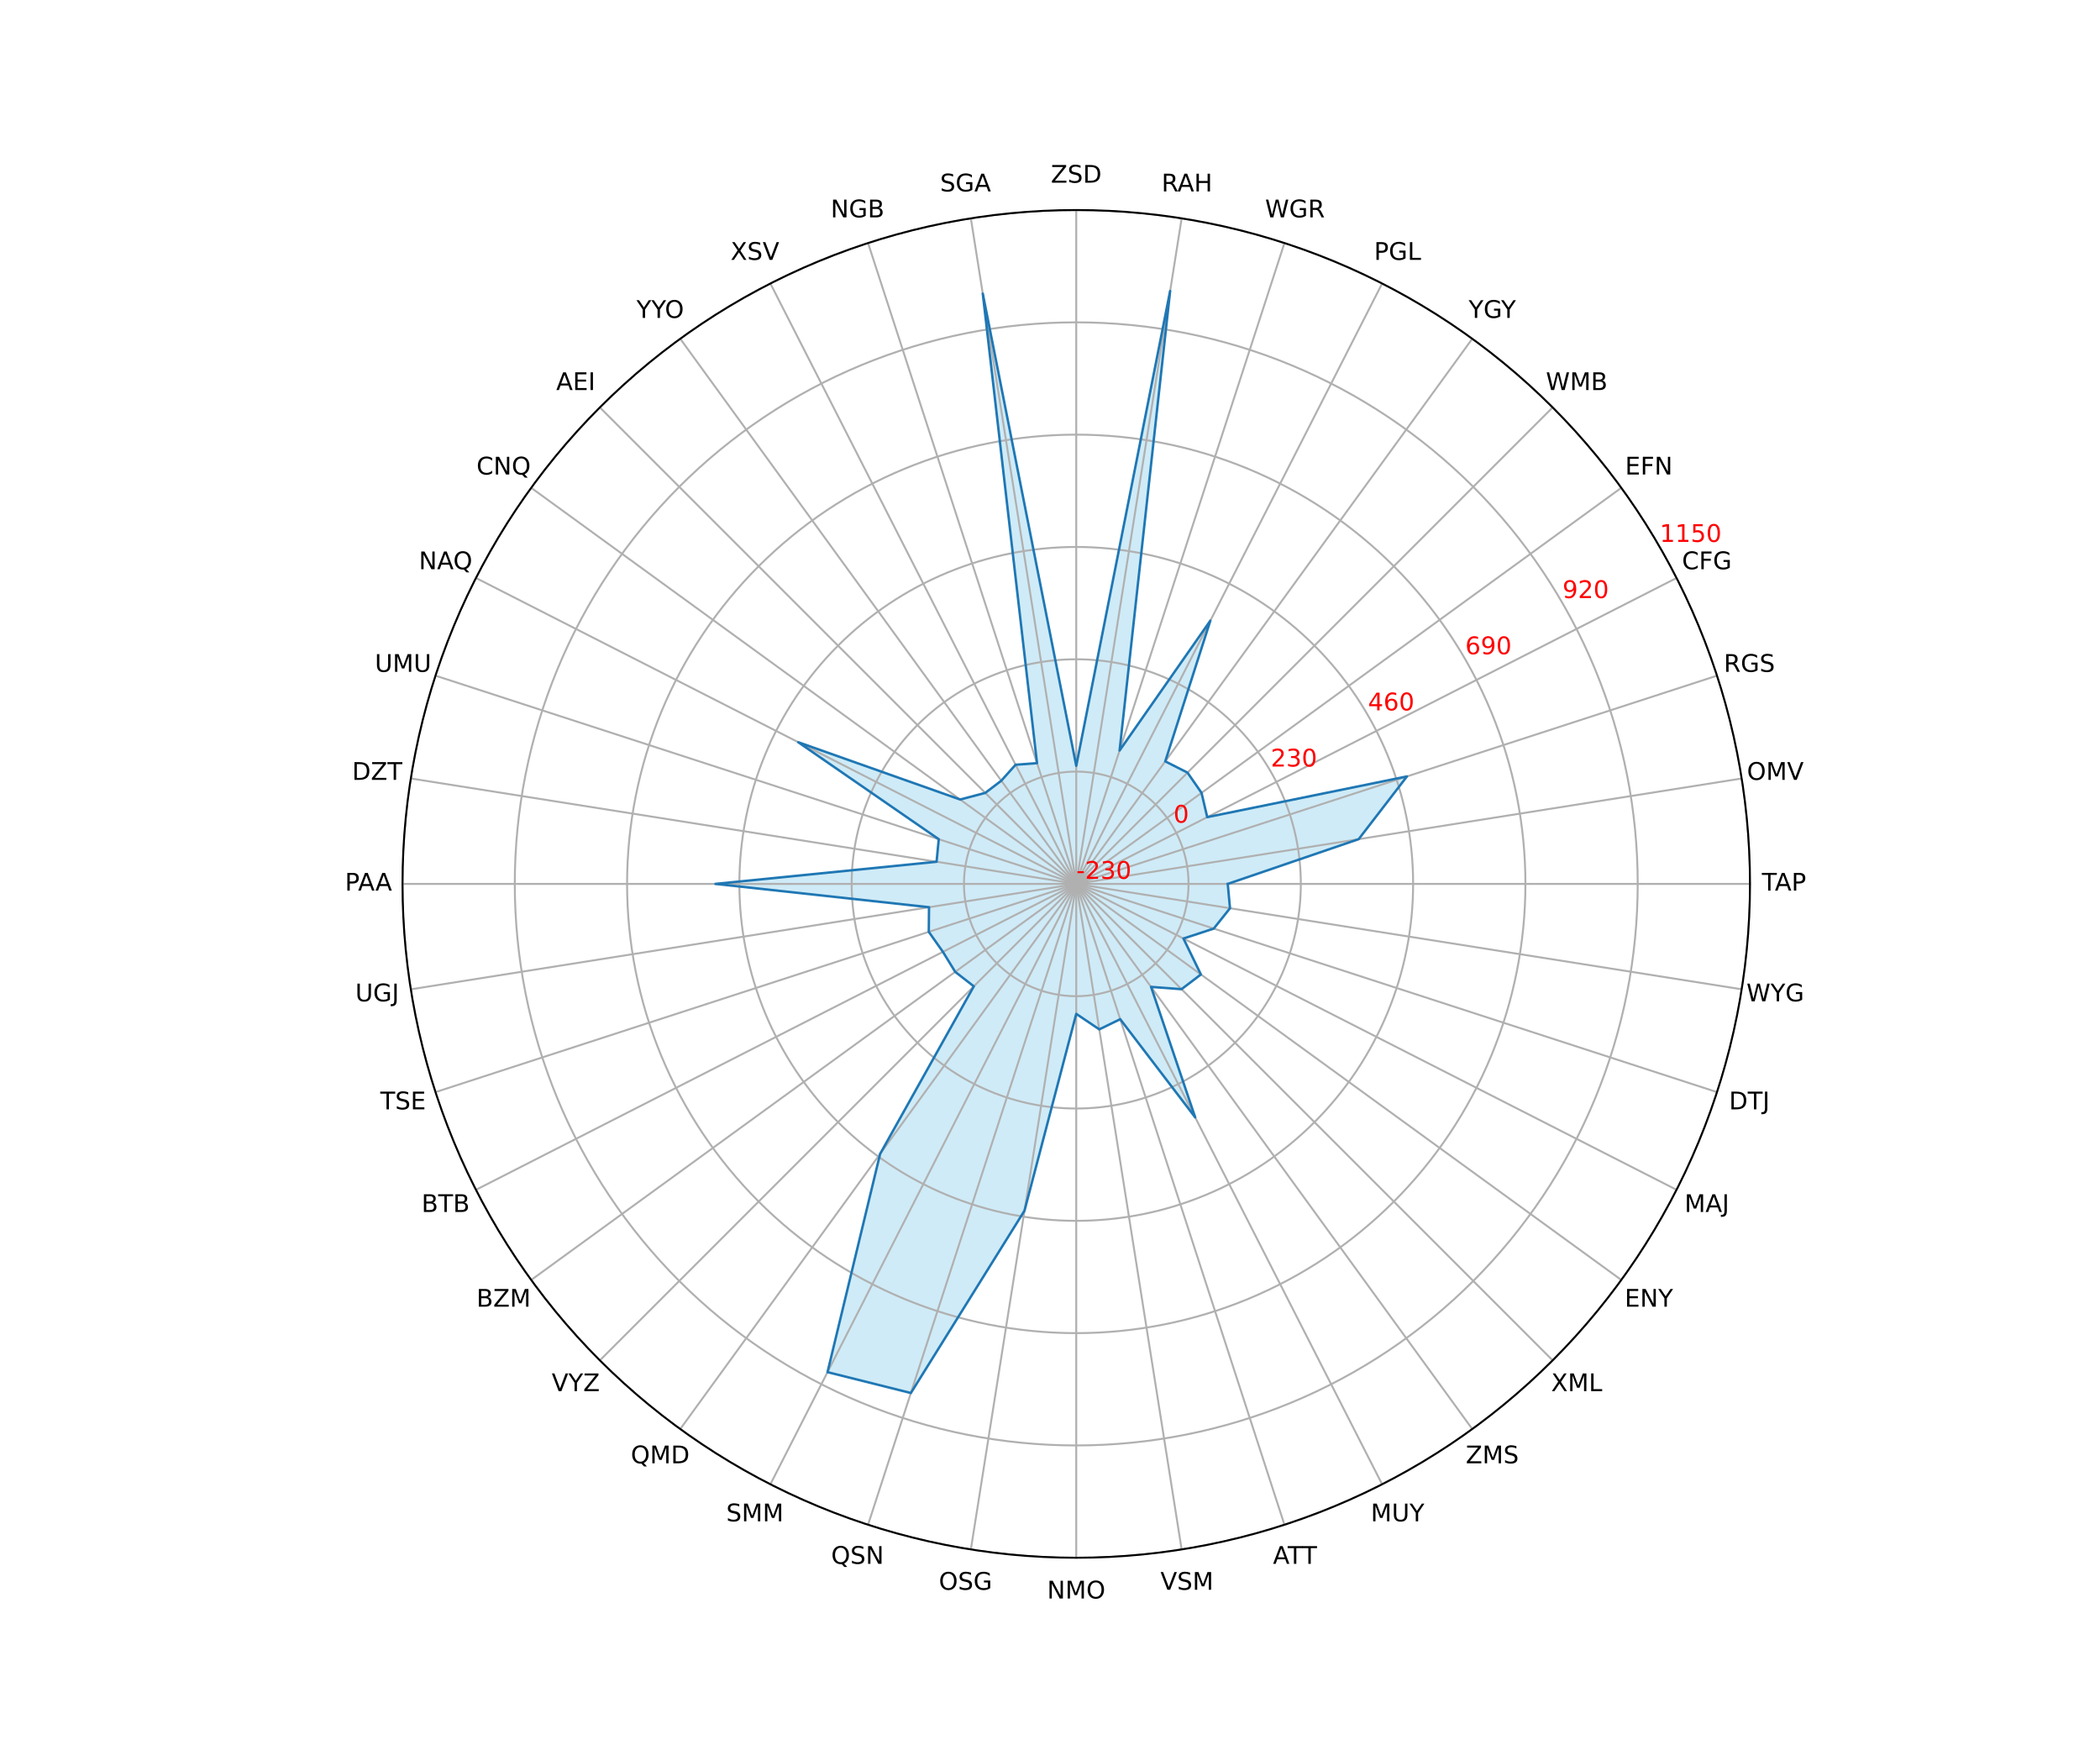 <?xml version="1.0" encoding="utf-8" standalone="no"?>
<!DOCTYPE svg PUBLIC "-//W3C//DTD SVG 1.1//EN"
  "http://www.w3.org/Graphics/SVG/1.1/DTD/svg11.dtd">
<!-- Created with matplotlib (https://matplotlib.org/) -->
<svg height="720pt" version="1.1" viewBox="0 0 864 720" width="864pt" xmlns="http://www.w3.org/2000/svg" xmlns:xlink="http://www.w3.org/1999/xlink">
 <defs>
  <style type="text/css">*{stroke-linecap:butt;stroke-linejoin:round;}</style>
 </defs>
 <g id="figure_1">
  <g id="patch_1">
   <path d="M 0 720 
L 864 720 
L 864 0 
L 0 0 
z
" style="fill:#ffffff;"/>
  </g>
  <g id="axes_1">
   <g id="patch_2">
    <path d="M 720 363.6 
C 720 327.198 712.83 291.151 698.899 257.52 
C 684.969 223.889 664.55 193.33 638.81 167.59 
C 613.07 141.85 582.511 121.431 548.88 107.501 
C 515.249 93.57 479.202 86.4 442.8 86.4 
C 406.398 86.4 370.351 93.57 336.72 107.501 
C 303.089 121.431 272.53 141.85 246.79 167.59 
C 221.05 193.33 200.631 223.889 186.701 257.52 
C 172.77 291.151 165.6 327.198 165.6 363.6 
C 165.6 400.002 172.77 436.049 186.701 469.68 
C 200.631 503.311 221.05 533.87 246.79 559.61 
C 272.53 585.35 303.089 605.769 336.72 619.699 
C 370.351 633.63 406.398 640.8 442.8 640.8 
C 479.202 640.8 515.249 633.63 548.88 619.699 
C 582.511 605.769 613.07 585.35 638.81 559.61 
C 664.55 533.87 684.969 503.311 698.899 469.68 
C 712.83 436.049 720 400.002 720 363.6 
M 442.8 363.6 
C 442.8 363.6 442.8 363.6 442.8 363.6 
C 442.8 363.6 442.8 363.6 442.8 363.6 
C 442.8 363.6 442.8 363.6 442.8 363.6 
C 442.8 363.6 442.8 363.6 442.8 363.6 
C 442.8 363.6 442.8 363.6 442.8 363.6 
C 442.8 363.6 442.8 363.6 442.8 363.6 
C 442.8 363.6 442.8 363.6 442.8 363.6 
C 442.8 363.6 442.8 363.6 442.8 363.6 
C 442.8 363.6 442.8 363.6 442.8 363.6 
C 442.8 363.6 442.8 363.6 442.8 363.6 
C 442.8 363.6 442.8 363.6 442.8 363.6 
C 442.8 363.6 442.8 363.6 442.8 363.6 
C 442.8 363.6 442.8 363.6 442.8 363.6 
C 442.8 363.6 442.8 363.6 442.8 363.6 
C 442.8 363.6 442.8 363.6 442.8 363.6 
C 442.8 363.6 442.8 363.6 442.8 363.6 
M 720 363.6 
z
" style="fill:#ffffff;"/>
   </g>
   <g id="patch_3">
    <path clip-path="url(#p208c30e91b)" d="M 505.131 363.6 
L 559 345.196 
L 578.863 319.391 
L 496.689 336.142 
L 494.345 326.15 
L 488.571 317.829 
L 479.424 313.191 
L 497.971 255.321 
L 460.631 308.723 
L 481.428 119.71 
L 442.8 315.033 
L 404.345 120.803 
L 426.66 313.927 
L 417.83 314.593 
L 411.96 321.152 
L 405.367 326.167 
L 395.026 328.89 
L 328.429 305.325 
L 386.229 345.219 
L 385.33 354.498 
L 294.344 363.6 
L 382.226 373.194 
L 382.127 383.314 
L 387.94 391.553 
L 392.999 399.783 
L 400.66 405.74 
L 362.103 474.67 
L 340.462 564.449 
L 374.752 573.03 
L 421.511 498.011 
L 442.8 417.062 
L 452.279 423.448 
L 460.885 419.259 
L 491.742 459.654 
L 473.584 405.971 
L 486.112 406.912 
L 494.083 400.859 
L 486.907 386.074 
L 499.373 381.982 
L 506.052 373.618 
z
" style="fill:#87ceeb;opacity:0.4;"/>
   </g>
   <g id="matplotlib.axis_1">
    <g id="xtick_1">
     <g id="line2d_1">
      <path clip-path="url(#p208c30e91b)" d="M 442.8 363.6 
L 720 363.6 
" style="fill:none;stroke:#b0b0b0;stroke-linecap:square;stroke-width:0.8;"/>
     </g>
     <g id="text_1">
      <!-- TAP -->
      <g transform="translate(724.898 366.359)scale(0.1 -0.1)">
       <defs>
        <path d="M -0.297 72.906 
L 61.375 72.906 
L 61.375 64.594 
L 35.5 64.594 
L 35.5 0 
L 25.594 0 
L 25.594 64.594 
L -0.297 64.594 
z
" id="DejaVuSans-84"/>
        <path d="M 34.188 63.188 
L 20.797 26.906 
L 47.609 26.906 
z
M 28.609 72.906 
L 39.797 72.906 
L 67.578 0 
L 57.328 0 
L 50.688 18.703 
L 17.828 18.703 
L 11.188 0 
L 0.781 0 
z
" id="DejaVuSans-65"/>
        <path d="M 19.672 64.797 
L 19.672 37.406 
L 32.078 37.406 
Q 38.969 37.406 42.719 40.969 
Q 46.484 44.531 46.484 51.125 
Q 46.484 57.672 42.719 61.234 
Q 38.969 64.797 32.078 64.797 
z
M 9.812 72.906 
L 32.078 72.906 
Q 44.344 72.906 50.609 67.359 
Q 56.891 61.812 56.891 51.125 
Q 56.891 40.328 50.609 34.812 
Q 44.344 29.297 32.078 29.297 
L 19.672 29.297 
L 19.672 0 
L 9.812 0 
z
" id="DejaVuSans-80"/>
       </defs>
       <use xlink:href="#DejaVuSans-84"/>
       <use x="53.334" xlink:href="#DejaVuSans-65"/>
       <use x="121.742" xlink:href="#DejaVuSans-80"/>
      </g>
     </g>
    </g>
    <g id="xtick_2">
     <g id="line2d_2">
      <path clip-path="url(#p208c30e91b)" d="M 442.8 363.6 
L 716.587 320.236 
" style="fill:none;stroke:#b0b0b0;stroke-linecap:square;stroke-width:0.8;"/>
     </g>
     <g id="text_2">
      <!-- OMV -->
      <g transform="translate(718.745 320.806)scale(0.1 -0.1)">
       <defs>
        <path d="M 39.406 66.219 
Q 28.656 66.219 22.328 58.203 
Q 16.016 50.203 16.016 36.375 
Q 16.016 22.609 22.328 14.594 
Q 28.656 6.594 39.406 6.594 
Q 50.141 6.594 56.422 14.594 
Q 62.703 22.609 62.703 36.375 
Q 62.703 50.203 56.422 58.203 
Q 50.141 66.219 39.406 66.219 
z
M 39.406 74.219 
Q 54.734 74.219 63.906 63.938 
Q 73.094 53.656 73.094 36.375 
Q 73.094 19.141 63.906 8.859 
Q 54.734 -1.422 39.406 -1.422 
Q 24.031 -1.422 14.812 8.828 
Q 5.609 19.094 5.609 36.375 
Q 5.609 53.656 14.812 63.938 
Q 24.031 74.219 39.406 74.219 
z
" id="DejaVuSans-79"/>
        <path d="M 9.812 72.906 
L 24.516 72.906 
L 43.109 23.297 
L 61.812 72.906 
L 76.516 72.906 
L 76.516 0 
L 66.891 0 
L 66.891 64.016 
L 48.094 14.016 
L 38.188 14.016 
L 19.391 64.016 
L 19.391 0 
L 9.812 0 
z
" id="DejaVuSans-77"/>
        <path d="M 28.609 0 
L 0.781 72.906 
L 11.078 72.906 
L 34.188 11.531 
L 57.328 72.906 
L 67.578 72.906 
L 39.797 0 
z
" id="DejaVuSans-86"/>
       </defs>
       <use xlink:href="#DejaVuSans-79"/>
       <use x="78.711" xlink:href="#DejaVuSans-77"/>
       <use x="164.99" xlink:href="#DejaVuSans-86"/>
      </g>
     </g>
    </g>
    <g id="xtick_3">
     <g id="line2d_3">
      <path clip-path="url(#p208c30e91b)" d="M 442.8 363.6 
L 706.433 277.94 
" style="fill:none;stroke:#b0b0b0;stroke-linecap:square;stroke-width:0.8;"/>
     </g>
     <g id="text_3">
      <!-- RGS -->
      <g transform="translate(709.225 276.374)scale(0.1 -0.1)">
       <defs>
        <path d="M 44.391 34.188 
Q 47.562 33.109 50.562 29.594 
Q 53.562 26.078 56.594 19.922 
L 66.609 0 
L 56 0 
L 46.688 18.703 
Q 43.062 26.031 39.672 28.422 
Q 36.281 30.812 30.422 30.812 
L 19.672 30.812 
L 19.672 0 
L 9.812 0 
L 9.812 72.906 
L 32.078 72.906 
Q 44.578 72.906 50.734 67.672 
Q 56.891 62.453 56.891 51.906 
Q 56.891 45.016 53.688 40.469 
Q 50.484 35.938 44.391 34.188 
z
M 19.672 64.797 
L 19.672 38.922 
L 32.078 38.922 
Q 39.203 38.922 42.844 42.219 
Q 46.484 45.516 46.484 51.906 
Q 46.484 58.297 42.844 61.547 
Q 39.203 64.797 32.078 64.797 
z
" id="DejaVuSans-82"/>
        <path d="M 59.516 10.406 
L 59.516 29.984 
L 43.406 29.984 
L 43.406 38.094 
L 69.281 38.094 
L 69.281 6.781 
Q 63.578 2.734 56.688 0.656 
Q 49.812 -1.422 42 -1.422 
Q 24.906 -1.422 15.25 8.562 
Q 5.609 18.562 5.609 36.375 
Q 5.609 54.25 15.25 64.234 
Q 24.906 74.219 42 74.219 
Q 49.125 74.219 55.547 72.453 
Q 61.969 70.703 67.391 67.281 
L 67.391 56.781 
Q 61.922 61.422 55.766 63.766 
Q 49.609 66.109 42.828 66.109 
Q 29.438 66.109 22.719 58.641 
Q 16.016 51.172 16.016 36.375 
Q 16.016 21.625 22.719 14.156 
Q 29.438 6.688 42.828 6.688 
Q 48.047 6.688 52.141 7.594 
Q 56.25 8.5 59.516 10.406 
z
" id="DejaVuSans-71"/>
        <path d="M 53.516 70.516 
L 53.516 60.891 
Q 47.906 63.578 42.922 64.891 
Q 37.938 66.219 33.297 66.219 
Q 25.25 66.219 20.875 63.094 
Q 16.5 59.969 16.5 54.203 
Q 16.5 49.359 19.406 46.891 
Q 22.312 44.438 30.422 42.922 
L 36.375 41.703 
Q 47.406 39.594 52.656 34.297 
Q 57.906 29 57.906 20.125 
Q 57.906 9.516 50.797 4.047 
Q 43.703 -1.422 29.984 -1.422 
Q 24.812 -1.422 18.969 -0.25 
Q 13.141 0.922 6.891 3.219 
L 6.891 13.375 
Q 12.891 10.016 18.656 8.297 
Q 24.422 6.594 29.984 6.594 
Q 38.422 6.594 43.016 9.906 
Q 47.609 13.234 47.609 19.391 
Q 47.609 24.75 44.312 27.781 
Q 41.016 30.812 33.5 32.328 
L 27.484 33.5 
Q 16.453 35.688 11.516 40.375 
Q 6.594 45.062 6.594 53.422 
Q 6.594 63.094 13.406 68.656 
Q 20.219 74.219 32.172 74.219 
Q 37.312 74.219 42.625 73.281 
Q 47.953 72.359 53.516 70.516 
z
" id="DejaVuSans-83"/>
       </defs>
       <use xlink:href="#DejaVuSans-82"/>
       <use x="69.482" xlink:href="#DejaVuSans-71"/>
       <use x="146.973" xlink:href="#DejaVuSans-83"/>
      </g>
     </g>
    </g>
    <g id="xtick_4">
     <g id="line2d_4">
      <path clip-path="url(#p208c30e91b)" d="M 442.8 363.6 
L 689.787 237.754 
" style="fill:none;stroke:#b0b0b0;stroke-linecap:square;stroke-width:0.8;"/>
     </g>
     <g id="text_4">
      <!-- CFG -->
      <g transform="translate(692.02 234.157)scale(0.1 -0.1)">
       <defs>
        <path d="M 64.406 67.281 
L 64.406 56.891 
Q 59.422 61.531 53.781 63.812 
Q 48.141 66.109 41.797 66.109 
Q 29.297 66.109 22.656 58.469 
Q 16.016 50.828 16.016 36.375 
Q 16.016 21.969 22.656 14.328 
Q 29.297 6.688 41.797 6.688 
Q 48.141 6.688 53.781 8.984 
Q 59.422 11.281 64.406 15.922 
L 64.406 5.609 
Q 59.234 2.094 53.438 0.328 
Q 47.656 -1.422 41.219 -1.422 
Q 24.656 -1.422 15.125 8.703 
Q 5.609 18.844 5.609 36.375 
Q 5.609 53.953 15.125 64.078 
Q 24.656 74.219 41.219 74.219 
Q 47.75 74.219 53.531 72.484 
Q 59.328 70.75 64.406 67.281 
z
" id="DejaVuSans-67"/>
        <path d="M 9.812 72.906 
L 51.703 72.906 
L 51.703 64.594 
L 19.672 64.594 
L 19.672 43.109 
L 48.578 43.109 
L 48.578 34.812 
L 19.672 34.812 
L 19.672 0 
L 9.812 0 
z
" id="DejaVuSans-70"/>
       </defs>
       <use xlink:href="#DejaVuSans-67"/>
       <use x="69.824" xlink:href="#DejaVuSans-70"/>
       <use x="127.344" xlink:href="#DejaVuSans-71"/>
      </g>
     </g>
    </g>
    <g id="xtick_5">
     <g id="line2d_5">
      <path clip-path="url(#p208c30e91b)" d="M 442.8 363.6 
L 667.06 200.666 
" style="fill:none;stroke:#b0b0b0;stroke-linecap:square;stroke-width:0.8;"/>
     </g>
     <g id="text_5">
      <!-- EFN -->
      <g transform="translate(668.61 195.196)scale(0.1 -0.1)">
       <defs>
        <path d="M 9.812 72.906 
L 55.906 72.906 
L 55.906 64.594 
L 19.672 64.594 
L 19.672 43.016 
L 54.391 43.016 
L 54.391 34.719 
L 19.672 34.719 
L 19.672 8.297 
L 56.781 8.297 
L 56.781 0 
L 9.812 0 
z
" id="DejaVuSans-69"/>
        <path d="M 9.812 72.906 
L 23.094 72.906 
L 55.422 11.922 
L 55.422 72.906 
L 64.984 72.906 
L 64.984 0 
L 51.703 0 
L 19.391 60.984 
L 19.391 0 
L 9.812 0 
z
" id="DejaVuSans-78"/>
       </defs>
       <use xlink:href="#DejaVuSans-69"/>
       <use x="63.184" xlink:href="#DejaVuSans-70"/>
       <use x="120.703" xlink:href="#DejaVuSans-78"/>
      </g>
     </g>
    </g>
    <g id="xtick_6">
     <g id="line2d_6">
      <path clip-path="url(#p208c30e91b)" d="M 442.8 363.6 
L 638.81 167.59 
" style="fill:none;stroke:#b0b0b0;stroke-linecap:square;stroke-width:0.8;"/>
     </g>
     <g id="text_6">
      <!-- WMB -->
      <g transform="translate(636.021 160.45)scale(0.1 -0.1)">
       <defs>
        <path d="M 3.328 72.906 
L 13.281 72.906 
L 28.609 11.281 
L 43.891 72.906 
L 54.984 72.906 
L 70.312 11.281 
L 85.594 72.906 
L 95.609 72.906 
L 77.297 0 
L 64.891 0 
L 49.516 63.281 
L 33.984 0 
L 21.578 0 
z
" id="DejaVuSans-87"/>
        <path d="M 19.672 34.812 
L 19.672 8.109 
L 35.5 8.109 
Q 43.453 8.109 47.281 11.406 
Q 51.125 14.703 51.125 21.484 
Q 51.125 28.328 47.281 31.562 
Q 43.453 34.812 35.5 34.812 
z
M 19.672 64.797 
L 19.672 42.828 
L 34.281 42.828 
Q 41.5 42.828 45.031 45.531 
Q 48.578 48.25 48.578 53.812 
Q 48.578 59.328 45.031 62.062 
Q 41.5 64.797 34.281 64.797 
z
M 9.812 72.906 
L 35.016 72.906 
Q 46.297 72.906 52.391 68.219 
Q 58.5 63.531 58.5 54.891 
Q 58.5 48.188 55.375 44.234 
Q 52.25 40.281 46.188 39.312 
Q 53.469 37.75 57.5 32.781 
Q 61.531 27.828 61.531 20.406 
Q 61.531 10.641 54.891 5.312 
Q 48.25 0 35.984 0 
L 9.812 0 
z
" id="DejaVuSans-66"/>
       </defs>
       <use xlink:href="#DejaVuSans-87"/>
       <use x="98.877" xlink:href="#DejaVuSans-77"/>
       <use x="185.156" xlink:href="#DejaVuSans-66"/>
      </g>
     </g>
    </g>
    <g id="xtick_7">
     <g id="line2d_7">
      <path clip-path="url(#p208c30e91b)" d="M 442.8 363.6 
L 605.734 139.34 
" style="fill:none;stroke:#b0b0b0;stroke-linecap:square;stroke-width:0.8;"/>
     </g>
     <g id="text_7">
      <!-- YGY -->
      <g transform="translate(604.231 130.774)scale(0.1 -0.1)">
       <defs>
        <path d="M -0.203 72.906 
L 10.406 72.906 
L 30.609 42.922 
L 50.688 72.906 
L 61.281 72.906 
L 35.5 34.719 
L 35.5 0 
L 25.594 0 
L 25.594 34.719 
z
" id="DejaVuSans-89"/>
       </defs>
       <use xlink:href="#DejaVuSans-89"/>
       <use x="61.084" xlink:href="#DejaVuSans-71"/>
       <use x="133.574" xlink:href="#DejaVuSans-89"/>
      </g>
     </g>
    </g>
    <g id="xtick_8">
     <g id="line2d_8">
      <path clip-path="url(#p208c30e91b)" d="M 442.8 363.6 
L 568.646 116.613 
" style="fill:none;stroke:#b0b0b0;stroke-linecap:square;stroke-width:0.8;"/>
     </g>
     <g id="text_8">
      <!-- PGL -->
      <g transform="translate(565.327 106.898)scale(0.1 -0.1)">
       <defs>
        <path d="M 9.812 72.906 
L 19.672 72.906 
L 19.672 8.297 
L 55.172 8.297 
L 55.172 0 
L 9.812 0 
z
" id="DejaVuSans-76"/>
       </defs>
       <use xlink:href="#DejaVuSans-80"/>
       <use x="60.303" xlink:href="#DejaVuSans-71"/>
       <use x="137.793" xlink:href="#DejaVuSans-76"/>
      </g>
     </g>
    </g>
    <g id="xtick_9">
     <g id="line2d_9">
      <path clip-path="url(#p208c30e91b)" d="M 442.8 363.6 
L 528.46 99.967 
" style="fill:none;stroke:#b0b0b0;stroke-linecap:square;stroke-width:0.8;"/>
     </g>
     <g id="text_9">
      <!-- WGR -->
      <g transform="translate(520.494 89.412)scale(0.1 -0.1)">
       <use xlink:href="#DejaVuSans-87"/>
       <use x="98.877" xlink:href="#DejaVuSans-71"/>
       <use x="176.367" xlink:href="#DejaVuSans-82"/>
      </g>
     </g>
    </g>
    <g id="xtick_10">
     <g id="line2d_10">
      <path clip-path="url(#p208c30e91b)" d="M 442.8 363.6 
L 486.164 89.813 
" style="fill:none;stroke:#b0b0b0;stroke-linecap:square;stroke-width:0.8;"/>
     </g>
     <g id="text_10">
      <!-- RAH -->
      <g transform="translate(477.899 78.745)scale(0.1 -0.1)">
       <defs>
        <path d="M 9.812 72.906 
L 19.672 72.906 
L 19.672 43.016 
L 55.516 43.016 
L 55.516 72.906 
L 65.375 72.906 
L 65.375 0 
L 55.516 0 
L 55.516 34.719 
L 19.672 34.719 
L 19.672 0 
L 9.812 0 
z
" id="DejaVuSans-72"/>
       </defs>
       <use xlink:href="#DejaVuSans-82"/>
       <use x="65.482" xlink:href="#DejaVuSans-65"/>
       <use x="133.891" xlink:href="#DejaVuSans-72"/>
      </g>
     </g>
    </g>
    <g id="xtick_11">
     <g id="line2d_11">
      <path clip-path="url(#p208c30e91b)" d="M 442.8 363.6 
L 442.8 86.4 
" style="fill:none;stroke:#b0b0b0;stroke-linecap:square;stroke-width:0.8;"/>
     </g>
     <g id="text_11">
      <!-- ZSD -->
      <g transform="translate(432.351 75.159)scale(0.1 -0.1)">
       <defs>
        <path d="M 5.609 72.906 
L 62.891 72.906 
L 62.891 65.375 
L 16.797 8.297 
L 64.016 8.297 
L 64.016 0 
L 4.5 0 
L 4.5 7.516 
L 50.594 64.594 
L 5.609 64.594 
z
" id="DejaVuSans-90"/>
        <path d="M 19.672 64.797 
L 19.672 8.109 
L 31.594 8.109 
Q 46.688 8.109 53.688 14.938 
Q 60.688 21.781 60.688 36.531 
Q 60.688 51.172 53.688 57.984 
Q 46.688 64.797 31.594 64.797 
z
M 9.812 72.906 
L 30.078 72.906 
Q 51.266 72.906 61.172 64.094 
Q 71.094 55.281 71.094 36.531 
Q 71.094 17.672 61.125 8.828 
Q 51.172 0 30.078 0 
L 9.812 0 
z
" id="DejaVuSans-68"/>
       </defs>
       <use xlink:href="#DejaVuSans-90"/>
       <use x="68.506" xlink:href="#DejaVuSans-83"/>
       <use x="131.982" xlink:href="#DejaVuSans-68"/>
      </g>
     </g>
    </g>
    <g id="xtick_12">
     <g id="line2d_12">
      <path clip-path="url(#p208c30e91b)" d="M 442.8 363.6 
L 399.436 89.813 
" style="fill:none;stroke:#b0b0b0;stroke-linecap:square;stroke-width:0.8;"/>
     </g>
     <g id="text_12">
      <!-- SGA -->
      <g transform="translate(386.778 78.745)scale(0.1 -0.1)">
       <use xlink:href="#DejaVuSans-83"/>
       <use x="63.477" xlink:href="#DejaVuSans-71"/>
       <use x="140.967" xlink:href="#DejaVuSans-65"/>
      </g>
     </g>
    </g>
    <g id="xtick_13">
     <g id="line2d_13">
      <path clip-path="url(#p208c30e91b)" d="M 442.8 363.6 
L 357.14 99.967 
" style="fill:none;stroke:#b0b0b0;stroke-linecap:square;stroke-width:0.8;"/>
     </g>
     <g id="text_13">
      <!-- NGB -->
      <g transform="translate(341.769 89.412)scale(0.1 -0.1)">
       <use xlink:href="#DejaVuSans-78"/>
       <use x="74.805" xlink:href="#DejaVuSans-71"/>
       <use x="152.295" xlink:href="#DejaVuSans-66"/>
      </g>
     </g>
    </g>
    <g id="xtick_14">
     <g id="line2d_14">
      <path clip-path="url(#p208c30e91b)" d="M 442.8 363.6 
L 316.954 116.613 
" style="fill:none;stroke:#b0b0b0;stroke-linecap:square;stroke-width:0.8;"/>
     </g>
     <g id="text_14">
      <!-- XSV -->
      <g transform="translate(300.578 106.898)scale(0.1 -0.1)">
       <defs>
        <path d="M 6.297 72.906 
L 16.891 72.906 
L 35.016 45.797 
L 53.219 72.906 
L 63.812 72.906 
L 40.375 37.891 
L 65.375 0 
L 54.781 0 
L 34.281 31 
L 13.625 0 
L 2.984 0 
L 29 38.922 
z
" id="DejaVuSans-88"/>
       </defs>
       <use xlink:href="#DejaVuSans-88"/>
       <use x="68.506" xlink:href="#DejaVuSans-83"/>
       <use x="131.982" xlink:href="#DejaVuSans-86"/>
      </g>
     </g>
    </g>
    <g id="xtick_15">
     <g id="line2d_15">
      <path clip-path="url(#p208c30e91b)" d="M 442.8 363.6 
L 279.866 139.34 
" style="fill:none;stroke:#b0b0b0;stroke-linecap:square;stroke-width:0.8;"/>
     </g>
     <g id="text_15">
      <!-- YYO -->
      <g transform="translate(261.868 130.774)scale(0.1 -0.1)">
       <use xlink:href="#DejaVuSans-89"/>
       <use x="61.084" xlink:href="#DejaVuSans-89"/>
       <use x="116.668" xlink:href="#DejaVuSans-79"/>
      </g>
     </g>
    </g>
    <g id="xtick_16">
     <g id="line2d_16">
      <path clip-path="url(#p208c30e91b)" d="M 442.8 363.6 
L 246.79 167.59 
" style="fill:none;stroke:#b0b0b0;stroke-linecap:square;stroke-width:0.8;"/>
     </g>
     <g id="text_16">
      <!-- AEI -->
      <g transform="translate(228.836 160.45)scale(0.1 -0.1)">
       <defs>
        <path d="M 9.812 72.906 
L 19.672 72.906 
L 19.672 0 
L 9.812 0 
z
" id="DejaVuSans-73"/>
       </defs>
       <use xlink:href="#DejaVuSans-65"/>
       <use x="68.408" xlink:href="#DejaVuSans-69"/>
       <use x="131.592" xlink:href="#DejaVuSans-73"/>
      </g>
     </g>
    </g>
    <g id="xtick_17">
     <g id="line2d_17">
      <path clip-path="url(#p208c30e91b)" d="M 442.8 363.6 
L 218.54 200.666 
" style="fill:none;stroke:#b0b0b0;stroke-linecap:square;stroke-width:0.8;"/>
     </g>
     <g id="text_17">
      <!-- CNQ -->
      <g transform="translate(196.046 195.196)scale(0.1 -0.1)">
       <defs>
        <path d="M 39.406 66.219 
Q 28.656 66.219 22.328 58.203 
Q 16.016 50.203 16.016 36.375 
Q 16.016 22.609 22.328 14.594 
Q 28.656 6.594 39.406 6.594 
Q 50.141 6.594 56.422 14.594 
Q 62.703 22.609 62.703 36.375 
Q 62.703 50.203 56.422 58.203 
Q 50.141 66.219 39.406 66.219 
z
M 53.219 1.312 
L 66.219 -12.891 
L 54.297 -12.891 
L 43.5 -1.219 
Q 41.891 -1.312 41.031 -1.359 
Q 40.188 -1.422 39.406 -1.422 
Q 24.031 -1.422 14.812 8.859 
Q 5.609 19.141 5.609 36.375 
Q 5.609 53.656 14.812 63.938 
Q 24.031 74.219 39.406 74.219 
Q 54.734 74.219 63.906 63.938 
Q 73.094 53.656 73.094 36.375 
Q 73.094 23.688 67.984 14.641 
Q 62.891 5.609 53.219 1.312 
z
" id="DejaVuSans-81"/>
       </defs>
       <use xlink:href="#DejaVuSans-67"/>
       <use x="69.824" xlink:href="#DejaVuSans-78"/>
       <use x="144.629" xlink:href="#DejaVuSans-81"/>
      </g>
     </g>
    </g>
    <g id="xtick_18">
     <g id="line2d_18">
      <path clip-path="url(#p208c30e91b)" d="M 442.8 363.6 
L 195.813 237.754 
" style="fill:none;stroke:#b0b0b0;stroke-linecap:square;stroke-width:0.8;"/>
     </g>
     <g id="text_18">
      <!-- NAQ -->
      <g transform="translate(172.33 234.157)scale(0.1 -0.1)">
       <use xlink:href="#DejaVuSans-78"/>
       <use x="74.805" xlink:href="#DejaVuSans-65"/>
       <use x="141.463" xlink:href="#DejaVuSans-81"/>
      </g>
     </g>
    </g>
    <g id="xtick_19">
     <g id="line2d_19">
      <path clip-path="url(#p208c30e91b)" d="M 442.8 363.6 
L 179.167 277.94 
" style="fill:none;stroke:#b0b0b0;stroke-linecap:square;stroke-width:0.8;"/>
     </g>
     <g id="text_19">
      <!-- UMU -->
      <g transform="translate(154.22 276.374)scale(0.1 -0.1)">
       <defs>
        <path d="M 8.688 72.906 
L 18.609 72.906 
L 18.609 28.609 
Q 18.609 16.891 22.844 11.734 
Q 27.094 6.594 36.625 6.594 
Q 46.094 6.594 50.344 11.734 
Q 54.594 16.891 54.594 28.609 
L 54.594 72.906 
L 64.5 72.906 
L 64.5 27.391 
Q 64.5 13.141 57.438 5.859 
Q 50.391 -1.422 36.625 -1.422 
Q 22.797 -1.422 15.734 5.859 
Q 8.688 13.141 8.688 27.391 
z
" id="DejaVuSans-85"/>
       </defs>
       <use xlink:href="#DejaVuSans-85"/>
       <use x="73.193" xlink:href="#DejaVuSans-77"/>
       <use x="159.473" xlink:href="#DejaVuSans-85"/>
      </g>
     </g>
    </g>
    <g id="xtick_20">
     <g id="line2d_20">
      <path clip-path="url(#p208c30e91b)" d="M 442.8 363.6 
L 169.013 320.236 
" style="fill:none;stroke:#b0b0b0;stroke-linecap:square;stroke-width:0.8;"/>
     </g>
     <g id="text_20">
      <!-- DZT -->
      <g transform="translate(144.856 320.806)scale(0.1 -0.1)">
       <use xlink:href="#DejaVuSans-68"/>
       <use x="77.002" xlink:href="#DejaVuSans-90"/>
       <use x="145.508" xlink:href="#DejaVuSans-84"/>
      </g>
     </g>
    </g>
    <g id="xtick_21">
     <g id="line2d_21">
      <path clip-path="url(#p208c30e91b)" d="M 442.8 363.6 
L 165.6 363.6 
" style="fill:none;stroke:#b0b0b0;stroke-linecap:square;stroke-width:0.8;"/>
     </g>
     <g id="text_21">
      <!-- PAA -->
      <g transform="translate(141.926 366.359)scale(0.1 -0.1)">
       <use xlink:href="#DejaVuSans-80"/>
       <use x="53.928" xlink:href="#DejaVuSans-65"/>
       <use x="125.086" xlink:href="#DejaVuSans-65"/>
      </g>
     </g>
    </g>
    <g id="xtick_22">
     <g id="line2d_22">
      <path clip-path="url(#p208c30e91b)" d="M 442.8 363.6 
L 169.013 406.964 
" style="fill:none;stroke:#b0b0b0;stroke-linecap:square;stroke-width:0.8;"/>
     </g>
     <g id="text_22">
      <!-- UGJ -->
      <g transform="translate(146.177 411.913)scale(0.1 -0.1)">
       <defs>
        <path d="M 9.812 72.906 
L 19.672 72.906 
L 19.672 5.078 
Q 19.672 -8.109 14.672 -14.062 
Q 9.672 -20.016 -1.422 -20.016 
L -5.172 -20.016 
L -5.172 -11.719 
L -2.094 -11.719 
Q 4.438 -11.719 7.125 -8.047 
Q 9.812 -4.391 9.812 5.078 
z
" id="DejaVuSans-74"/>
       </defs>
       <use xlink:href="#DejaVuSans-85"/>
       <use x="73.193" xlink:href="#DejaVuSans-71"/>
       <use x="150.684" xlink:href="#DejaVuSans-74"/>
      </g>
     </g>
    </g>
    <g id="xtick_23">
     <g id="line2d_23">
      <path clip-path="url(#p208c30e91b)" d="M 442.8 363.6 
L 179.167 449.26 
" style="fill:none;stroke:#b0b0b0;stroke-linecap:square;stroke-width:0.8;"/>
     </g>
     <g id="text_23">
      <!-- TSE -->
      <g transform="translate(156.465 456.345)scale(0.1 -0.1)">
       <use xlink:href="#DejaVuSans-84"/>
       <use x="61.084" xlink:href="#DejaVuSans-83"/>
       <use x="124.561" xlink:href="#DejaVuSans-69"/>
      </g>
     </g>
    </g>
    <g id="xtick_24">
     <g id="line2d_24">
      <path clip-path="url(#p208c30e91b)" d="M 442.8 363.6 
L 195.813 489.446 
" style="fill:none;stroke:#b0b0b0;stroke-linecap:square;stroke-width:0.8;"/>
     </g>
     <g id="text_24">
      <!-- BTB -->
      <g transform="translate(173.424 498.561)scale(0.1 -0.1)">
       <use xlink:href="#DejaVuSans-66"/>
       <use x="68.604" xlink:href="#DejaVuSans-84"/>
       <use x="129.688" xlink:href="#DejaVuSans-66"/>
      </g>
     </g>
    </g>
    <g id="xtick_25">
     <g id="line2d_25">
      <path clip-path="url(#p208c30e91b)" d="M 442.8 363.6 
L 218.54 526.534 
" style="fill:none;stroke:#b0b0b0;stroke-linecap:square;stroke-width:0.8;"/>
     </g>
     <g id="text_25">
      <!-- BZM -->
      <g transform="translate(196.045 537.522)scale(0.1 -0.1)">
       <use xlink:href="#DejaVuSans-66"/>
       <use x="68.604" xlink:href="#DejaVuSans-90"/>
       <use x="137.109" xlink:href="#DejaVuSans-77"/>
      </g>
     </g>
    </g>
    <g id="xtick_26">
     <g id="line2d_26">
      <path clip-path="url(#p208c30e91b)" d="M 442.8 363.6 
L 246.79 559.61 
" style="fill:none;stroke:#b0b0b0;stroke-linecap:square;stroke-width:0.8;"/>
     </g>
     <g id="text_26">
      <!-- VYZ -->
      <g transform="translate(226.991 572.269)scale(0.1 -0.1)">
       <use xlink:href="#DejaVuSans-86"/>
       <use x="68.408" xlink:href="#DejaVuSans-89"/>
       <use x="129.492" xlink:href="#DejaVuSans-90"/>
      </g>
     </g>
    </g>
    <g id="xtick_27">
     <g id="line2d_27">
      <path clip-path="url(#p208c30e91b)" d="M 442.8 363.6 
L 279.866 587.86 
" style="fill:none;stroke:#b0b0b0;stroke-linecap:square;stroke-width:0.8;"/>
     </g>
     <g id="text_27">
      <!-- QMD -->
      <g transform="translate(259.537 601.945)scale(0.1 -0.1)">
       <use xlink:href="#DejaVuSans-81"/>
       <use x="78.711" xlink:href="#DejaVuSans-77"/>
       <use x="164.99" xlink:href="#DejaVuSans-68"/>
      </g>
     </g>
    </g>
    <g id="xtick_28">
     <g id="line2d_28">
      <path clip-path="url(#p208c30e91b)" d="M 442.8 363.6 
L 316.954 610.587 
" style="fill:none;stroke:#b0b0b0;stroke-linecap:square;stroke-width:0.8;"/>
     </g>
     <g id="text_28">
      <!-- SMM -->
      <g transform="translate(298.796 625.82)scale(0.1 -0.1)">
       <use xlink:href="#DejaVuSans-83"/>
       <use x="63.477" xlink:href="#DejaVuSans-77"/>
       <use x="149.756" xlink:href="#DejaVuSans-77"/>
      </g>
     </g>
    </g>
    <g id="xtick_29">
     <g id="line2d_29">
      <path clip-path="url(#p208c30e91b)" d="M 442.8 363.6 
L 357.14 627.233 
" style="fill:none;stroke:#b0b0b0;stroke-linecap:square;stroke-width:0.8;"/>
     </g>
     <g id="text_29">
      <!-- QSN -->
      <g transform="translate(341.963 643.307)scale(0.1 -0.1)">
       <use xlink:href="#DejaVuSans-81"/>
       <use x="78.711" xlink:href="#DejaVuSans-83"/>
       <use x="142.188" xlink:href="#DejaVuSans-78"/>
      </g>
     </g>
    </g>
    <g id="xtick_30">
     <g id="line2d_30">
      <path clip-path="url(#p208c30e91b)" d="M 442.8 363.6 
L 399.436 637.387 
" style="fill:none;stroke:#b0b0b0;stroke-linecap:square;stroke-width:0.8;"/>
     </g>
     <g id="text_30">
      <!-- OSG -->
      <g transform="translate(386.262 653.974)scale(0.1 -0.1)">
       <use xlink:href="#DejaVuSans-79"/>
       <use x="78.711" xlink:href="#DejaVuSans-83"/>
       <use x="142.188" xlink:href="#DejaVuSans-71"/>
      </g>
     </g>
    </g>
    <g id="xtick_31">
     <g id="line2d_31">
      <path clip-path="url(#p208c30e91b)" d="M 442.8 363.6 
L 442.8 640.8 
" style="fill:none;stroke:#b0b0b0;stroke-linecap:square;stroke-width:0.8;"/>
     </g>
     <g id="text_31">
      <!-- NMO -->
      <g transform="translate(430.809 657.559)scale(0.1 -0.1)">
       <use xlink:href="#DejaVuSans-78"/>
       <use x="74.805" xlink:href="#DejaVuSans-77"/>
       <use x="161.084" xlink:href="#DejaVuSans-79"/>
      </g>
     </g>
    </g>
    <g id="xtick_32">
     <g id="line2d_32">
      <path clip-path="url(#p208c30e91b)" d="M 442.8 363.6 
L 486.164 637.387 
" style="fill:none;stroke:#b0b0b0;stroke-linecap:square;stroke-width:0.8;"/>
     </g>
     <g id="text_32">
      <!-- VSM -->
      <g transform="translate(477.445 653.974)scale(0.1 -0.1)">
       <use xlink:href="#DejaVuSans-86"/>
       <use x="68.408" xlink:href="#DejaVuSans-83"/>
       <use x="131.885" xlink:href="#DejaVuSans-77"/>
      </g>
     </g>
    </g>
    <g id="xtick_33">
     <g id="line2d_33">
      <path clip-path="url(#p208c30e91b)" d="M 442.8 363.6 
L 528.46 627.233 
" style="fill:none;stroke:#b0b0b0;stroke-linecap:square;stroke-width:0.8;"/>
     </g>
     <g id="text_33">
      <!-- ATT -->
      <g transform="translate(523.733 643.307)scale(0.1 -0.1)">
       <use xlink:href="#DejaVuSans-65"/>
       <use x="60.658" xlink:href="#DejaVuSans-84"/>
       <use x="119.992" xlink:href="#DejaVuSans-84"/>
      </g>
     </g>
    </g>
    <g id="xtick_34">
     <g id="line2d_34">
      <path clip-path="url(#p208c30e91b)" d="M 442.8 363.6 
L 568.646 610.587 
" style="fill:none;stroke:#b0b0b0;stroke-linecap:square;stroke-width:0.8;"/>
     </g>
     <g id="text_34">
      <!-- MUY -->
      <g transform="translate(563.975 625.82)scale(0.1 -0.1)">
       <use xlink:href="#DejaVuSans-77"/>
       <use x="86.279" xlink:href="#DejaVuSans-85"/>
       <use x="159.473" xlink:href="#DejaVuSans-89"/>
      </g>
     </g>
    </g>
    <g id="xtick_35">
     <g id="line2d_35">
      <path clip-path="url(#p208c30e91b)" d="M 442.8 363.6 
L 605.734 587.86 
" style="fill:none;stroke:#b0b0b0;stroke-linecap:square;stroke-width:0.8;"/>
     </g>
     <g id="text_35">
      <!-- ZMS -->
      <g transform="translate(603.05 601.945)scale(0.1 -0.1)">
       <use xlink:href="#DejaVuSans-90"/>
       <use x="68.506" xlink:href="#DejaVuSans-77"/>
       <use x="154.785" xlink:href="#DejaVuSans-83"/>
      </g>
     </g>
    </g>
    <g id="xtick_36">
     <g id="line2d_36">
      <path clip-path="url(#p208c30e91b)" d="M 442.8 363.6 
L 638.81 559.61 
" style="fill:none;stroke:#b0b0b0;stroke-linecap:square;stroke-width:0.8;"/>
     </g>
     <g id="text_36">
      <!-- XML -->
      <g transform="translate(638.184 572.269)scale(0.1 -0.1)">
       <use xlink:href="#DejaVuSans-88"/>
       <use x="68.506" xlink:href="#DejaVuSans-77"/>
       <use x="154.785" xlink:href="#DejaVuSans-76"/>
      </g>
     </g>
    </g>
    <g id="xtick_37">
     <g id="line2d_37">
      <path clip-path="url(#p208c30e91b)" d="M 442.8 363.6 
L 667.06 526.534 
" style="fill:none;stroke:#b0b0b0;stroke-linecap:square;stroke-width:0.8;"/>
     </g>
     <g id="text_37">
      <!-- ENY -->
      <g transform="translate(668.432 537.522)scale(0.1 -0.1)">
       <use xlink:href="#DejaVuSans-69"/>
       <use x="63.184" xlink:href="#DejaVuSans-78"/>
       <use x="137.988" xlink:href="#DejaVuSans-89"/>
      </g>
     </g>
    </g>
    <g id="xtick_38">
     <g id="line2d_38">
      <path clip-path="url(#p208c30e91b)" d="M 442.8 363.6 
L 689.787 489.446 
" style="fill:none;stroke:#b0b0b0;stroke-linecap:square;stroke-width:0.8;"/>
     </g>
     <g id="text_38">
      <!-- MAJ -->
      <g transform="translate(693.052 498.561)scale(0.1 -0.1)">
       <use xlink:href="#DejaVuSans-77"/>
       <use x="86.279" xlink:href="#DejaVuSans-65"/>
       <use x="154.688" xlink:href="#DejaVuSans-74"/>
      </g>
     </g>
    </g>
    <g id="xtick_39">
     <g id="line2d_39">
      <path clip-path="url(#p208c30e91b)" d="M 442.8 363.6 
L 706.433 449.26 
" style="fill:none;stroke:#b0b0b0;stroke-linecap:square;stroke-width:0.8;"/>
     </g>
     <g id="text_39">
      <!-- DTJ -->
      <g transform="translate(711.369 456.345)scale(0.1 -0.1)">
       <use xlink:href="#DejaVuSans-68"/>
       <use x="77.002" xlink:href="#DejaVuSans-84"/>
       <use x="138.086" xlink:href="#DejaVuSans-74"/>
      </g>
     </g>
    </g>
    <g id="xtick_40">
     <g id="line2d_40">
      <path clip-path="url(#p208c30e91b)" d="M 442.8 363.6 
L 716.587 406.964 
" style="fill:none;stroke:#b0b0b0;stroke-linecap:square;stroke-width:0.8;"/>
     </g>
     <g id="text_40">
      <!-- WYG -->
      <g transform="translate(718.543 411.913)scale(0.1 -0.1)">
       <use xlink:href="#DejaVuSans-87"/>
       <use x="98.877" xlink:href="#DejaVuSans-89"/>
       <use x="159.961" xlink:href="#DejaVuSans-71"/>
      </g>
     </g>
    </g>
   </g>
   <g id="matplotlib.axis_2">
    <g id="ytick_1">
     <g id="line2d_41">
      <path clip-path="url(#p208c30e91b)" d="M 442.8 363.6 
C 442.8 363.6 442.8 363.6 442.8 363.6 
C 442.8 363.6 442.8 363.6 442.8 363.6 
C 442.8 363.6 442.8 363.6 442.8 363.6 
C 442.8 363.6 442.8 363.6 442.8 363.6 
C 442.8 363.6 442.8 363.6 442.8 363.6 
C 442.8 363.6 442.8 363.6 442.8 363.6 
C 442.8 363.6 442.8 363.6 442.8 363.6 
C 442.8 363.6 442.8 363.6 442.8 363.6 
C 442.8 363.6 442.8 363.6 442.8 363.6 
C 442.8 363.6 442.8 363.6 442.8 363.6 
C 442.8 363.6 442.8 363.6 442.8 363.6 
C 442.8 363.6 442.8 363.6 442.8 363.6 
C 442.8 363.6 442.8 363.6 442.8 363.6 
C 442.8 363.6 442.8 363.6 442.8 363.6 
C 442.8 363.6 442.8 363.6 442.8 363.6 
C 442.8 363.6 442.8 363.6 442.8 363.6 
" style="fill:none;stroke:#b0b0b0;stroke-linecap:square;stroke-width:0.8;"/>
     </g>
     <g id="text_41">
      <!-- -230 -->
      <g style="fill:#ff0000;" transform="translate(442.8 361.52)scale(0.1 -0.1)">
       <defs>
        <path d="M 4.891 31.391 
L 31.203 31.391 
L 31.203 23.391 
L 4.891 23.391 
z
" id="DejaVuSans-45"/>
        <path d="M 19.188 8.297 
L 53.609 8.297 
L 53.609 0 
L 7.328 0 
L 7.328 8.297 
Q 12.938 14.109 22.625 23.891 
Q 32.328 33.688 34.812 36.531 
Q 39.547 41.844 41.422 45.531 
Q 43.312 49.219 43.312 52.781 
Q 43.312 58.594 39.234 62.25 
Q 35.156 65.922 28.609 65.922 
Q 23.969 65.922 18.812 64.312 
Q 13.672 62.703 7.812 59.422 
L 7.812 69.391 
Q 13.766 71.781 18.938 73 
Q 24.125 74.219 28.422 74.219 
Q 39.75 74.219 46.484 68.547 
Q 53.219 62.891 53.219 53.422 
Q 53.219 48.922 51.531 44.891 
Q 49.859 40.875 45.406 35.406 
Q 44.188 33.984 37.641 27.219 
Q 31.109 20.453 19.188 8.297 
z
" id="DejaVuSans-50"/>
        <path d="M 40.578 39.312 
Q 47.656 37.797 51.625 33 
Q 55.609 28.219 55.609 21.188 
Q 55.609 10.406 48.188 4.484 
Q 40.766 -1.422 27.094 -1.422 
Q 22.516 -1.422 17.656 -0.516 
Q 12.797 0.391 7.625 2.203 
L 7.625 11.719 
Q 11.719 9.328 16.594 8.109 
Q 21.484 6.891 26.812 6.891 
Q 36.078 6.891 40.938 10.547 
Q 45.797 14.203 45.797 21.188 
Q 45.797 27.641 41.281 31.266 
Q 36.766 34.906 28.719 34.906 
L 20.219 34.906 
L 20.219 43.016 
L 29.109 43.016 
Q 36.375 43.016 40.234 45.922 
Q 44.094 48.828 44.094 54.297 
Q 44.094 59.906 40.109 62.906 
Q 36.141 65.922 28.719 65.922 
Q 24.656 65.922 20.016 65.031 
Q 15.375 64.156 9.812 62.312 
L 9.812 71.094 
Q 15.438 72.656 20.344 73.438 
Q 25.25 74.219 29.594 74.219 
Q 40.828 74.219 47.359 69.109 
Q 53.906 64.016 53.906 55.328 
Q 53.906 49.266 50.438 45.094 
Q 46.969 40.922 40.578 39.312 
z
" id="DejaVuSans-51"/>
        <path d="M 31.781 66.406 
Q 24.172 66.406 20.328 58.906 
Q 16.5 51.422 16.5 36.375 
Q 16.5 21.391 20.328 13.891 
Q 24.172 6.391 31.781 6.391 
Q 39.453 6.391 43.281 13.891 
Q 47.125 21.391 47.125 36.375 
Q 47.125 51.422 43.281 58.906 
Q 39.453 66.406 31.781 66.406 
z
M 31.781 74.219 
Q 44.047 74.219 50.516 64.516 
Q 56.984 54.828 56.984 36.375 
Q 56.984 17.969 50.516 8.266 
Q 44.047 -1.422 31.781 -1.422 
Q 19.531 -1.422 13.062 8.266 
Q 6.594 17.969 6.594 36.375 
Q 6.594 54.828 13.062 64.516 
Q 19.531 74.219 31.781 74.219 
z
" id="DejaVuSans-48"/>
       </defs>
       <use xlink:href="#DejaVuSans-45"/>
       <use x="36.084" xlink:href="#DejaVuSans-50"/>
       <use x="99.707" xlink:href="#DejaVuSans-51"/>
       <use x="163.33" xlink:href="#DejaVuSans-48"/>
      </g>
     </g>
    </g>
    <g id="ytick_2">
     <g id="line2d_42">
      <path clip-path="url(#p208c30e91b)" d="M 489 363.6 
C 489 357.533 487.805 351.525 485.483 345.92 
C 483.162 340.315 479.758 335.222 475.468 330.932 
C 471.178 326.642 466.085 323.238 460.48 320.917 
C 454.875 318.595 448.867 317.4 442.8 317.4 
C 436.733 317.4 430.725 318.595 425.12 320.917 
C 419.515 323.238 414.422 326.642 410.132 330.932 
C 405.842 335.222 402.438 340.315 400.117 345.92 
C 397.795 351.525 396.6 357.533 396.6 363.6 
C 396.6 369.667 397.795 375.675 400.117 381.28 
C 402.438 386.885 405.842 391.978 410.132 396.268 
C 414.422 400.558 419.515 403.962 425.12 406.283 
C 430.725 408.605 436.733 409.8 442.8 409.8 
C 448.867 409.8 454.875 408.605 460.48 406.283 
C 466.085 403.962 471.178 400.558 475.468 396.268 
C 479.758 391.978 483.162 386.885 485.483 381.28 
C 487.805 375.675 489 369.667 489 363.6 
" style="fill:none;stroke:#b0b0b0;stroke-linecap:square;stroke-width:0.8;"/>
     </g>
     <g id="text_42">
      <!-- 0 -->
      <g style="fill:#ff0000;" transform="translate(482.81 338.42)scale(0.1 -0.1)">
       <use xlink:href="#DejaVuSans-48"/>
      </g>
     </g>
    </g>
    <g id="ytick_3">
     <g id="line2d_43">
      <path clip-path="url(#p208c30e91b)" d="M 535.2 363.6 
C 535.2 351.466 532.81 339.45 528.166 328.24 
C 523.523 317.03 516.717 306.843 508.137 298.263 
C 499.557 289.683 489.37 282.877 478.16 278.234 
C 466.95 273.59 454.934 271.2 442.8 271.2 
C 430.666 271.2 418.65 273.59 407.44 278.234 
C 396.23 282.877 386.043 289.683 377.463 298.263 
C 368.883 306.843 362.077 317.03 357.434 328.24 
C 352.79 339.45 350.4 351.466 350.4 363.6 
C 350.4 375.734 352.79 387.75 357.434 398.96 
C 362.077 410.17 368.883 420.357 377.463 428.937 
C 386.043 437.517 396.23 444.323 407.44 448.966 
C 418.65 453.61 430.666 456 442.8 456 
C 454.934 456 466.95 453.61 478.16 448.966 
C 489.37 444.323 499.557 437.517 508.137 428.937 
C 516.717 420.357 523.523 410.17 528.166 398.96 
C 532.81 387.75 535.2 375.734 535.2 363.6 
" style="fill:none;stroke:#b0b0b0;stroke-linecap:square;stroke-width:0.8;"/>
     </g>
     <g id="text_43">
      <!-- 230 -->
      <g style="fill:#ff0000;" transform="translate(522.821 315.32)scale(0.1 -0.1)">
       <use xlink:href="#DejaVuSans-50"/>
       <use x="63.623" xlink:href="#DejaVuSans-51"/>
       <use x="127.246" xlink:href="#DejaVuSans-48"/>
      </g>
     </g>
    </g>
    <g id="ytick_4">
     <g id="line2d_44">
      <path clip-path="url(#p208c30e91b)" d="M 581.4 363.6 
C 581.4 345.399 577.815 327.375 570.85 310.56 
C 563.885 293.745 553.675 278.465 540.805 265.595 
C 527.935 252.725 512.655 242.515 495.84 235.55 
C 479.025 228.585 461.001 225 442.8 225 
C 424.599 225 406.575 228.585 389.76 235.55 
C 372.945 242.515 357.665 252.725 344.795 265.595 
C 331.925 278.465 321.715 293.745 314.75 310.56 
C 307.785 327.375 304.2 345.399 304.2 363.6 
C 304.2 381.801 307.785 399.825 314.75 416.64 
C 321.715 433.455 331.925 448.735 344.795 461.605 
C 357.665 474.475 372.945 484.685 389.76 491.65 
C 406.575 498.615 424.599 502.2 442.8 502.2 
C 461.001 502.2 479.025 498.615 495.84 491.65 
C 512.655 484.685 527.935 474.475 540.805 461.605 
C 553.675 448.735 563.885 433.455 570.85 416.64 
C 577.815 399.825 581.4 381.801 581.4 363.6 
" style="fill:none;stroke:#b0b0b0;stroke-linecap:square;stroke-width:0.8;"/>
     </g>
     <g id="text_44">
      <!-- 460 -->
      <g style="fill:#ff0000;" transform="translate(562.831 292.22)scale(0.1 -0.1)">
       <defs>
        <path d="M 37.797 64.312 
L 12.891 25.391 
L 37.797 25.391 
z
M 35.203 72.906 
L 47.609 72.906 
L 47.609 25.391 
L 58.016 25.391 
L 58.016 17.188 
L 47.609 17.188 
L 47.609 0 
L 37.797 0 
L 37.797 17.188 
L 4.891 17.188 
L 4.891 26.703 
z
" id="DejaVuSans-52"/>
        <path d="M 33.016 40.375 
Q 26.375 40.375 22.484 35.828 
Q 18.609 31.297 18.609 23.391 
Q 18.609 15.531 22.484 10.953 
Q 26.375 6.391 33.016 6.391 
Q 39.656 6.391 43.531 10.953 
Q 47.406 15.531 47.406 23.391 
Q 47.406 31.297 43.531 35.828 
Q 39.656 40.375 33.016 40.375 
z
M 52.594 71.297 
L 52.594 62.312 
Q 48.875 64.062 45.094 64.984 
Q 41.312 65.922 37.594 65.922 
Q 27.828 65.922 22.672 59.328 
Q 17.531 52.734 16.797 39.406 
Q 19.672 43.656 24.016 45.922 
Q 28.375 48.188 33.594 48.188 
Q 44.578 48.188 50.953 41.516 
Q 57.328 34.859 57.328 23.391 
Q 57.328 12.156 50.688 5.359 
Q 44.047 -1.422 33.016 -1.422 
Q 20.359 -1.422 13.672 8.266 
Q 6.984 17.969 6.984 36.375 
Q 6.984 53.656 15.188 63.938 
Q 23.391 74.219 37.203 74.219 
Q 40.922 74.219 44.703 73.484 
Q 48.484 72.75 52.594 71.297 
z
" id="DejaVuSans-54"/>
       </defs>
       <use xlink:href="#DejaVuSans-52"/>
       <use x="63.623" xlink:href="#DejaVuSans-54"/>
       <use x="127.246" xlink:href="#DejaVuSans-48"/>
      </g>
     </g>
    </g>
    <g id="ytick_5">
     <g id="line2d_45">
      <path clip-path="url(#p208c30e91b)" d="M 627.6 363.6 
C 627.6 339.332 622.82 315.301 613.533 292.88 
C 604.246 270.46 590.633 250.087 573.473 232.927 
C 556.313 215.767 535.94 202.154 513.52 192.867 
C 491.099 183.58 467.068 178.8 442.8 178.8 
C 418.532 178.8 394.501 183.58 372.08 192.867 
C 349.66 202.154 329.287 215.767 312.127 232.927 
C 294.967 250.087 281.354 270.46 272.067 292.88 
C 262.78 315.301 258 339.332 258 363.6 
C 258 387.868 262.78 411.899 272.067 434.32 
C 281.354 456.74 294.967 477.113 312.127 494.273 
C 329.287 511.433 349.66 525.046 372.08 534.333 
C 394.501 543.62 418.532 548.4 442.8 548.4 
C 467.068 548.4 491.099 543.62 513.52 534.333 
C 535.94 525.046 556.313 511.433 573.473 494.273 
C 590.633 477.113 604.246 456.74 613.533 434.32 
C 622.82 411.899 627.6 387.868 627.6 363.6 
" style="fill:none;stroke:#b0b0b0;stroke-linecap:square;stroke-width:0.8;"/>
     </g>
     <g id="text_45">
      <!-- 690 -->
      <g style="fill:#ff0000;" transform="translate(602.841 269.12)scale(0.1 -0.1)">
       <defs>
        <path d="M 10.984 1.516 
L 10.984 10.5 
Q 14.703 8.734 18.5 7.812 
Q 22.312 6.891 25.984 6.891 
Q 35.75 6.891 40.891 13.453 
Q 46.047 20.016 46.781 33.406 
Q 43.953 29.203 39.594 26.953 
Q 35.25 24.703 29.984 24.703 
Q 19.047 24.703 12.672 31.312 
Q 6.297 37.938 6.297 49.422 
Q 6.297 60.641 12.938 67.422 
Q 19.578 74.219 30.609 74.219 
Q 43.266 74.219 49.922 64.516 
Q 56.594 54.828 56.594 36.375 
Q 56.594 19.141 48.406 8.859 
Q 40.234 -1.422 26.422 -1.422 
Q 22.703 -1.422 18.891 -0.688 
Q 15.094 0.047 10.984 1.516 
z
M 30.609 32.422 
Q 37.25 32.422 41.125 36.953 
Q 45.016 41.5 45.016 49.422 
Q 45.016 57.281 41.125 61.844 
Q 37.25 66.406 30.609 66.406 
Q 23.969 66.406 20.094 61.844 
Q 16.219 57.281 16.219 49.422 
Q 16.219 41.5 20.094 36.953 
Q 23.969 32.422 30.609 32.422 
z
" id="DejaVuSans-57"/>
       </defs>
       <use xlink:href="#DejaVuSans-54"/>
       <use x="63.623" xlink:href="#DejaVuSans-57"/>
       <use x="127.246" xlink:href="#DejaVuSans-48"/>
      </g>
     </g>
    </g>
    <g id="ytick_6">
     <g id="line2d_46">
      <path clip-path="url(#p208c30e91b)" d="M 673.8 363.6 
C 673.8 333.265 667.825 303.226 656.216 275.2 
C 644.608 247.175 627.591 221.708 606.142 200.258 
C 584.692 178.809 559.225 161.792 531.2 150.184 
C 503.174 138.575 473.135 132.6 442.8 132.6 
C 412.465 132.6 382.426 138.575 354.4 150.184 
C 326.375 161.792 300.908 178.809 279.458 200.258 
C 258.009 221.708 240.992 247.175 229.384 275.2 
C 217.775 303.226 211.8 333.265 211.8 363.6 
C 211.8 393.935 217.775 423.974 229.384 452 
C 240.992 480.025 258.009 505.492 279.458 526.942 
C 300.908 548.391 326.375 565.408 354.4 577.016 
C 382.426 588.625 412.465 594.6 442.8 594.6 
C 473.135 594.6 503.174 588.625 531.2 577.016 
C 559.225 565.408 584.692 548.391 606.142 526.942 
C 627.591 505.492 644.608 480.025 656.216 452 
C 667.825 423.974 673.8 393.935 673.8 363.6 
" style="fill:none;stroke:#b0b0b0;stroke-linecap:square;stroke-width:0.8;"/>
     </g>
     <g id="text_46">
      <!-- 920 -->
      <g style="fill:#ff0000;" transform="translate(642.852 246.02)scale(0.1 -0.1)">
       <use xlink:href="#DejaVuSans-57"/>
       <use x="63.623" xlink:href="#DejaVuSans-50"/>
       <use x="127.246" xlink:href="#DejaVuSans-48"/>
      </g>
     </g>
    </g>
    <g id="ytick_7">
     <g id="line2d_47">
      <path clip-path="url(#p208c30e91b)" d="M 720 363.6 
C 720 327.198 712.83 291.151 698.899 257.52 
C 684.969 223.889 664.55 193.33 638.81 167.59 
C 613.07 141.85 582.511 121.431 548.88 107.501 
C 515.249 93.57 479.202 86.4 442.8 86.4 
C 406.398 86.4 370.351 93.57 336.72 107.501 
C 303.089 121.431 272.53 141.85 246.79 167.59 
C 221.05 193.33 200.631 223.889 186.701 257.52 
C 172.77 291.151 165.6 327.198 165.6 363.6 
C 165.6 400.002 172.77 436.049 186.701 469.68 
C 200.631 503.311 221.05 533.87 246.79 559.61 
C 272.53 585.35 303.089 605.769 336.72 619.699 
C 370.351 633.63 406.398 640.8 442.8 640.8 
C 479.202 640.8 515.249 633.63 548.88 619.699 
C 582.511 605.769 613.07 585.35 638.81 559.61 
C 664.55 533.87 684.969 503.311 698.899 469.68 
C 712.83 436.049 720 400.002 720 363.6 
" style="fill:none;stroke:#b0b0b0;stroke-linecap:square;stroke-width:0.8;"/>
     </g>
     <g id="text_47">
      <!-- 1150 -->
      <g style="fill:#ff0000;" transform="translate(682.862 222.92)scale(0.1 -0.1)">
       <defs>
        <path d="M 12.406 8.297 
L 28.516 8.297 
L 28.516 63.922 
L 10.984 60.406 
L 10.984 69.391 
L 28.422 72.906 
L 38.281 72.906 
L 38.281 8.297 
L 54.391 8.297 
L 54.391 0 
L 12.406 0 
z
" id="DejaVuSans-49"/>
        <path d="M 10.797 72.906 
L 49.516 72.906 
L 49.516 64.594 
L 19.828 64.594 
L 19.828 46.734 
Q 21.969 47.469 24.109 47.828 
Q 26.266 48.188 28.422 48.188 
Q 40.625 48.188 47.75 41.5 
Q 54.891 34.812 54.891 23.391 
Q 54.891 11.625 47.562 5.094 
Q 40.234 -1.422 26.906 -1.422 
Q 22.312 -1.422 17.547 -0.641 
Q 12.797 0.141 7.719 1.703 
L 7.719 11.625 
Q 12.109 9.234 16.797 8.062 
Q 21.484 6.891 26.703 6.891 
Q 35.156 6.891 40.078 11.328 
Q 45.016 15.766 45.016 23.391 
Q 45.016 31 40.078 35.438 
Q 35.156 39.891 26.703 39.891 
Q 22.75 39.891 18.812 39.016 
Q 14.891 38.141 10.797 36.281 
z
" id="DejaVuSans-53"/>
       </defs>
       <use xlink:href="#DejaVuSans-49"/>
       <use x="63.623" xlink:href="#DejaVuSans-49"/>
       <use x="127.246" xlink:href="#DejaVuSans-53"/>
       <use x="190.869" xlink:href="#DejaVuSans-48"/>
      </g>
     </g>
    </g>
   </g>
   <g id="line2d_48">
    <path clip-path="url(#p208c30e91b)" d="M 505.131 363.6 
L 559 345.196 
L 578.863 319.391 
L 496.689 336.142 
L 494.345 326.15 
L 488.571 317.829 
L 479.424 313.191 
L 497.971 255.321 
L 460.631 308.723 
L 481.428 119.71 
L 442.8 315.033 
L 404.345 120.803 
L 426.66 313.927 
L 417.83 314.593 
L 411.96 321.152 
L 405.367 326.167 
L 395.026 328.89 
L 328.429 305.325 
L 386.229 345.219 
L 385.33 354.498 
L 294.344 363.6 
L 382.226 373.194 
L 382.127 383.314 
L 387.94 391.553 
L 392.999 399.783 
L 400.66 405.74 
L 362.103 474.67 
L 340.462 564.449 
L 374.752 573.03 
L 421.511 498.011 
L 442.8 417.062 
L 452.279 423.448 
L 460.885 419.259 
L 491.742 459.654 
L 473.584 405.971 
L 486.112 406.912 
L 494.083 400.859 
L 486.907 386.074 
L 499.373 381.982 
L 506.052 373.618 
L 505.131 363.6 
" style="fill:none;stroke:#1f77b4;stroke-linecap:square;"/>
   </g>
   <g id="patch_4">
    <path d="M 720 363.6 
C 720 327.198 712.83 291.151 698.899 257.52 
C 684.969 223.889 664.55 193.33 638.81 167.59 
C 613.07 141.85 582.511 121.431 548.88 107.501 
C 515.249 93.57 479.202 86.4 442.8 86.4 
C 406.398 86.4 370.351 93.57 336.72 107.501 
C 303.089 121.431 272.53 141.85 246.79 167.59 
C 221.05 193.33 200.631 223.889 186.701 257.52 
C 172.77 291.151 165.6 327.198 165.6 363.6 
C 165.6 400.002 172.77 436.049 186.701 469.68 
C 200.631 503.311 221.05 533.87 246.79 559.61 
C 272.53 585.35 303.089 605.769 336.72 619.699 
C 370.351 633.63 406.398 640.8 442.8 640.8 
C 479.202 640.8 515.249 633.63 548.88 619.699 
C 582.511 605.769 613.07 585.35 638.81 559.61 
C 664.55 533.87 684.969 503.311 698.899 469.68 
C 712.83 436.049 720 400.002 720 363.6 
" style="fill:none;stroke:#000000;stroke-linecap:square;stroke-linejoin:miter;stroke-width:0.8;"/>
   </g>
  </g>
 </g>
 <defs>
  <clipPath id="p208c30e91b">
   <path d="M 720 363.6 
C 720 327.198 712.83 291.151 698.899 257.52 
C 684.969 223.889 664.55 193.33 638.81 167.59 
C 613.07 141.85 582.511 121.431 548.88 107.501 
C 515.249 93.57 479.202 86.4 442.8 86.4 
C 406.398 86.4 370.351 93.57 336.72 107.501 
C 303.089 121.431 272.53 141.85 246.79 167.59 
C 221.05 193.33 200.631 223.889 186.701 257.52 
C 172.77 291.151 165.6 327.198 165.6 363.6 
C 165.6 400.002 172.77 436.049 186.701 469.68 
C 200.631 503.311 221.05 533.87 246.79 559.61 
C 272.53 585.35 303.089 605.769 336.72 619.699 
C 370.351 633.63 406.398 640.8 442.8 640.8 
C 479.202 640.8 515.249 633.63 548.88 619.699 
C 582.511 605.769 613.07 585.35 638.81 559.61 
C 664.55 533.87 684.969 503.311 698.899 469.68 
C 712.83 436.049 720 400.002 720 363.6 
M 442.8 363.6 
C 442.8 363.6 442.8 363.6 442.8 363.6 
C 442.8 363.6 442.8 363.6 442.8 363.6 
C 442.8 363.6 442.8 363.6 442.8 363.6 
C 442.8 363.6 442.8 363.6 442.8 363.6 
C 442.8 363.6 442.8 363.6 442.8 363.6 
C 442.8 363.6 442.8 363.6 442.8 363.6 
C 442.8 363.6 442.8 363.6 442.8 363.6 
C 442.8 363.6 442.8 363.6 442.8 363.6 
C 442.8 363.6 442.8 363.6 442.8 363.6 
C 442.8 363.6 442.8 363.6 442.8 363.6 
C 442.8 363.6 442.8 363.6 442.8 363.6 
C 442.8 363.6 442.8 363.6 442.8 363.6 
C 442.8 363.6 442.8 363.6 442.8 363.6 
C 442.8 363.6 442.8 363.6 442.8 363.6 
C 442.8 363.6 442.8 363.6 442.8 363.6 
C 442.8 363.6 442.8 363.6 442.8 363.6 
M 720 363.6 
z
"/>
  </clipPath>
 </defs>
</svg>
